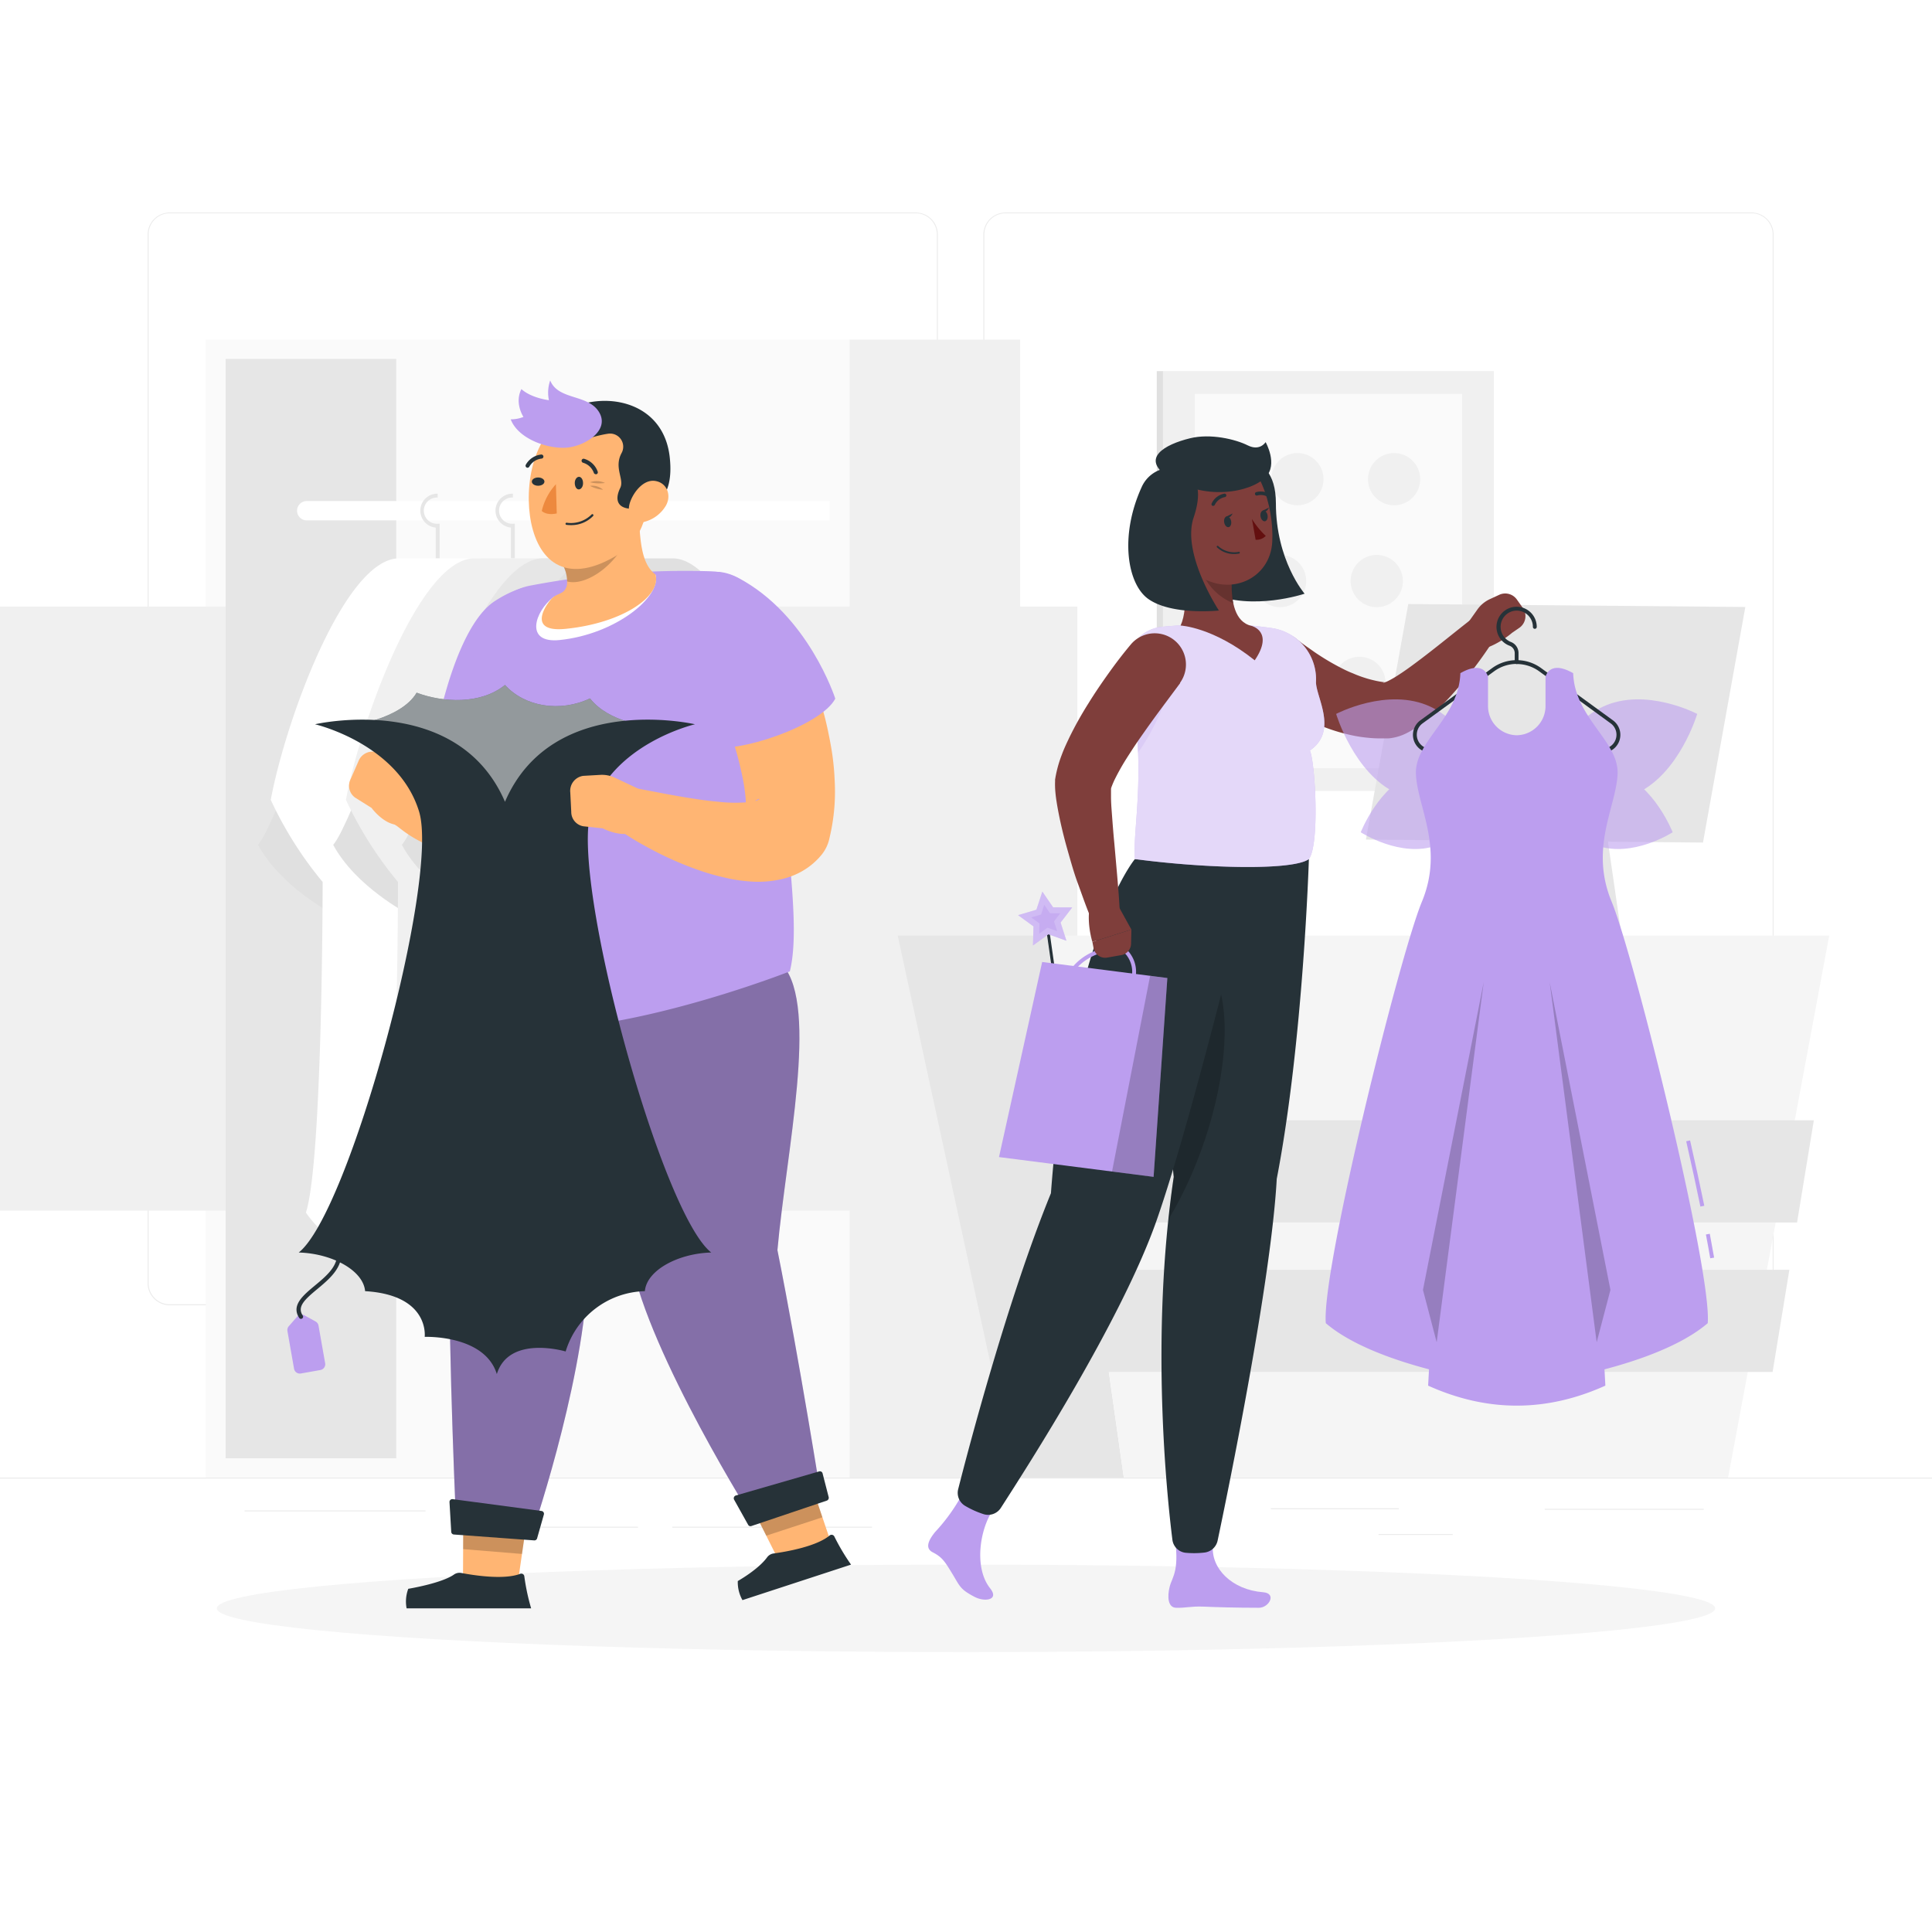 <svg class="animated" id="freepik_stories-people-buying-halloween-stuff" xmlns="http://www.w3.org/2000/svg" viewBox="0 0 500 500" version="1.1" xmlns:xlink="http://www.w3.org/1999/xlink" xmlns:svgjs="http://svgjs.com/svgjs"><style>svg#freepik_stories-people-buying-halloween-stuff:not(.animated) .animable {opacity: 0;}svg#freepik_stories-people-buying-halloween-stuff.animated #freepik--background-complete--inject-42 {animation: 6s Infinite  linear wind;animation-delay: 0s;}svg#freepik_stories-people-buying-halloween-stuff.animated #freepik--character-1--inject-42 {animation: 1s 1 forwards cubic-bezier(.36,-0.01,.5,1.38) slideUp,6s Infinite  linear floating;animation-delay: 0s,1s;}svg#freepik_stories-people-buying-halloween-stuff.animated #freepik--character-2--inject-42 {animation: 1s 1 forwards cubic-bezier(.36,-0.01,.5,1.38) slideUp,6s Infinite  linear wind;animation-delay: 0s,1s;}            @keyframes wind {                0% {                    transform: rotate( 0deg );                }                25% {                    transform: rotate( 1deg );                }                75% {                    transform: rotate( -1deg );                }            }                    @keyframes slideUp {                0% {                    opacity: 0;                    transform: translateY(30px);                }                100% {                    opacity: 1;                    transform: inherit;                }            }                    @keyframes floating {                0% {                    opacity: 1;                    transform: translateY(0px);                }                50% {                    transform: translateY(-10px);                }                100% {                    opacity: 1;                    transform: translateY(0px);                }            }        </style><g id="freepik--background-complete--inject-42" class="animable" style="transform-origin: 250px 226.125px;"><rect y="382.4" width="500" height="0.25" style="fill: rgb(235, 235, 235); transform-origin: 250px 382.525px;" id="elgp7vj773ajn" class="animable"></rect><rect x="328.88" y="390.34" width="33.12" height="0.25" style="fill: rgb(235, 235, 235); transform-origin: 345.44px 390.465px;" id="elsrhsjajufxc" class="animable"></rect><rect x="399.78" y="390.47" width="41.14" height="0.25" style="fill: rgb(235, 235, 235); transform-origin: 420.35px 390.595px;" id="elfsx9kj7mp69" class="animable"></rect><rect x="356.76" y="397" width="19.19" height="0.25" style="fill: rgb(235, 235, 235); transform-origin: 366.355px 397.125px;" id="eluk35wq8669" class="animable"></rect><rect x="174" y="395.11" width="51.67" height="0.25" style="fill: rgb(235, 235, 235); transform-origin: 199.835px 395.235px;" id="eluf2b6as7w3g" class="animable"></rect><rect x="130.71" y="395.11" width="34.39" height="0.25" style="fill: rgb(235, 235, 235); transform-origin: 147.905px 395.235px;" id="ellno1dt3d7j" class="animable"></rect><rect x="63.29" y="390.89" width="46.84" height="0.25" style="fill: rgb(235, 235, 235); transform-origin: 86.71px 391.015px;" id="elgvw4f32j7zi" class="animable"></rect><path d="M237,337.8H43.91a5.71,5.71,0,0,1-5.7-5.71V60.66A5.71,5.71,0,0,1,43.91,55H237a5.71,5.71,0,0,1,5.71,5.71V332.09A5.71,5.71,0,0,1,237,337.8ZM43.91,55.2a5.46,5.46,0,0,0-5.45,5.46V332.09a5.46,5.46,0,0,0,5.45,5.46H237a5.47,5.47,0,0,0,5.46-5.46V60.66A5.47,5.47,0,0,0,237,55.2Z" style="fill: rgb(235, 235, 235); transform-origin: 140.46px 196.4px;" id="eln6dramtsix" class="animable"></path><path d="M453.31,337.8H260.21a5.72,5.72,0,0,1-5.71-5.71V60.66A5.72,5.72,0,0,1,260.21,55h193.1A5.71,5.71,0,0,1,459,60.66V332.09A5.71,5.71,0,0,1,453.31,337.8ZM260.21,55.2a5.47,5.47,0,0,0-5.46,5.46V332.09a5.47,5.47,0,0,0,5.46,5.46h193.1a5.47,5.47,0,0,0,5.46-5.46V60.66a5.47,5.47,0,0,0-5.46-5.46Z" style="fill: rgb(235, 235, 235); transform-origin: 356.75px 196.4px;" id="elrsnxbicm4va" class="animable"></path><rect x="53.26" y="87.89" width="166.58" height="294.51" style="fill: rgb(250, 250, 250); transform-origin: 136.55px 235.145px;" id="el5admxoyk3md" class="animable"></rect><g id="el4i5tzj6ct8"><rect x="-5.7" y="156.97" width="284.51" height="156.34" style="fill: rgb(240, 240, 240); transform-origin: 136.555px 235.14px; transform: rotate(90deg);" class="animable" id="elvdpg11f6ihi"></rect></g><g id="el7c5fcsq1iaf"><rect x="219.85" y="87.89" width="44.16" height="294.51" style="fill: rgb(240, 240, 240); transform-origin: 241.93px 235.145px; transform: rotate(180deg);" class="animable" id="elgn0a53l1fds"></rect></g><g id="elysfba74dtaj"><rect x="58.39" y="92.89" width="44.16" height="284.51" style="fill: rgb(230, 230, 230); transform-origin: 80.47px 235.145px; transform: rotate(180deg);" class="animable" id="elgzhmlfyvqgq"></rect></g><path d="M79.38,134.67H214.73v-5H79.38a2.5,2.5,0,0,0-2.5,2.5h0A2.5,2.5,0,0,0,79.38,134.67Z" style="fill: rgb(255, 255, 255); transform-origin: 145.805px 132.17px;" id="eluw1x50nu9v9" class="animable"></path><path d="M74.45,202.31S69.16,216,66.77,218.64c5.8,10.83,19.29,17.83,19.29,17.83l2.22-12Z" style="fill: rgb(224, 224, 224); transform-origin: 77.525px 219.39px;" id="elgykgcmj6off" class="animable"></path><path d="M152.08,202.31s5.29,13.66,7.68,16.33c-5.8,10.83-19.29,17.83-19.29,17.83l-2.22-12Z" style="fill: rgb(224, 224, 224); transform-origin: 149.005px 219.39px;" id="el88h6oti98ow" class="animable"></path><path d="M156.46,207c-3.87-20.66-19.12-62.5-33.23-62.5H103.3c-14.11,0-29.36,41.84-33.23,62.5A97.33,97.33,0,0,0,83.5,228.25s0,72.22-4.33,85.56a27.66,27.66,0,0,0,26.32,11.77v-6.27H121v6.27a27.64,27.64,0,0,0,26.31-11.77C143,300.47,143,228.25,143,228.25A97.75,97.75,0,0,0,156.46,207Z" style="fill: rgb(255, 255, 255); transform-origin: 113.265px 235.153px;" id="elbkdgfrq0yzh" class="animable"></path><path d="M113.77,144.47h-1v-7.93a4.4,4.4,0,0,1,.5-8.78v1a3.4,3.4,0,1,0,0,6.79h.51Z" style="fill: rgb(230, 230, 230); transform-origin: 111.28px 136.115px;" id="elx1aoj3ki17o" class="animable"></path><path d="M93.91,202.31S88.62,216,86.23,218.64c5.81,10.83,19.29,17.83,19.29,17.83l2.22-12Z" style="fill: rgb(224, 224, 224); transform-origin: 96.985px 219.39px;" id="eldgheypx3byq" class="animable"></path><path d="M171.54,202.31s5.29,13.66,7.68,16.33c-5.8,10.83-19.29,17.83-19.29,17.83l-2.22-12Z" style="fill: rgb(224, 224, 224); transform-origin: 168.465px 219.39px;" id="eli2c7260h1a" class="animable"></path><path d="M175.92,207c-3.87-20.66-19.12-62.5-33.23-62.5H122.77c-14.12,0-29.37,41.84-33.24,62.5A97.75,97.75,0,0,0,103,228.25s0,72.22-4.32,85.56A27.64,27.64,0,0,0,125,325.58v-6.27h15.56v6.27a27.64,27.64,0,0,0,26.31-11.77c-4.33-13.34-4.33-85.56-4.33-85.56A97.33,97.33,0,0,0,175.92,207Z" style="fill: rgb(240, 240, 240); transform-origin: 132.725px 235.153px;" id="el8jiu3cpqcyh" class="animable"></path><path d="M133.23,144.47h-1v-7.93a4.4,4.4,0,0,1,.51-8.78v1a3.4,3.4,0,1,0,0,6.79h.5Z" style="fill: rgb(230, 230, 230); transform-origin: 130.738px 136.114px;" id="elmyfrgamo4jg" class="animable"></path><path d="M111.67,202.31S106.38,216,104,218.64c5.8,10.83,19.29,17.83,19.29,17.83l2.22-12Z" style="fill: rgb(224, 224, 224); transform-origin: 114.755px 219.39px;" id="el85btwa9l5mn" class="animable"></path><path d="M189.3,202.31S194.59,216,197,218.64c-5.81,10.83-19.29,17.83-19.29,17.83l-2.22-12Z" style="fill: rgb(224, 224, 224); transform-origin: 186.245px 219.39px;" id="elpzhtgs3ayy" class="animable"></path><path d="M193.68,207c-3.87-20.66-19.12-62.5-33.24-62.5H140.52c-14.11,0-29.36,41.84-33.23,62.5a97.33,97.33,0,0,0,13.43,21.28s0,72.22-4.33,85.56a27.64,27.64,0,0,0,26.31,11.77v-6.27h15.56v6.27a27.64,27.64,0,0,0,26.31-11.77c-4.32-13.34-4.32-85.56-4.32-85.56A97.75,97.75,0,0,0,193.68,207Z" style="fill: rgb(230, 230, 230); transform-origin: 150.485px 235.168px;" id="elyllymx6c4p8" class="animable"></path><path d="M151,144.47h-1v-7.93a4.4,4.4,0,0,1,.5-8.78v1a3.4,3.4,0,1,0,0,6.79H151Z" style="fill: rgb(230, 230, 230); transform-origin: 148.505px 136.115px;" id="elzxdwpv29d8o" class="animable"></path><path d="M125.29,202.31S120,216,117.6,218.64c5.81,10.83,19.3,17.83,19.3,17.83l2.22-12Z" style="fill: rgb(255, 255, 255); transform-origin: 128.36px 219.39px;" id="eldmex4vcmiv4" class="animable"></path><path d="M202.91,202.31s5.3,13.66,7.69,16.33c-5.81,10.83-19.29,17.83-19.29,17.83l-2.22-12Z" style="fill: rgb(255, 255, 255); transform-origin: 199.845px 219.39px;" id="elvmw18w94c6l" class="animable"></path><path d="M207.3,207c-3.87-20.66-19.12-62.5-33.24-62.5H154.14c-14.11,0-29.36,41.84-33.23,62.5a97.33,97.33,0,0,0,13.43,21.28s0,72.22-4.33,85.56a27.64,27.64,0,0,0,26.31,11.77v-6.27h15.56v6.27a27.64,27.64,0,0,0,26.31-11.77c-4.32-13.34-4.32-85.56-4.32-85.56A97.75,97.75,0,0,0,207.3,207Z" style="fill: rgb(224, 224, 224); transform-origin: 164.105px 235.168px;" id="elcsn4wlg8j97" class="animable"></path><path d="M164.61,144.47h-1v-7.93a4.4,4.4,0,0,1,.5-8.78v1a3.4,3.4,0,1,0,0,6.79h.51Z" style="fill: rgb(230, 230, 230); transform-origin: 162.12px 136.115px;" id="elnsr8k6d7sph" class="animable"></path><g id="el77j5prw5ec4"><rect x="300.98" y="96.04" width="85.63" height="108.67" style="fill: rgb(240, 240, 240); transform-origin: 343.795px 150.375px; transform: rotate(180deg);" class="animable" id="eliauv6hy241j"></rect></g><rect x="299.37" y="96.04" width="1.61" height="108.67" style="fill: rgb(224, 224, 224); transform-origin: 300.175px 150.375px;" id="elfwodokgbusl" class="animable"></rect><g id="elczaagv61svo"><rect x="309.2" y="101.94" width="69.18" height="96.87" style="fill: rgb(250, 250, 250); transform-origin: 343.79px 150.375px; transform: rotate(180deg);" class="animable" id="ely7n74xpkllj"></rect></g><path d="M349.64,149.24a6.76,6.76,0,1,0,7.8-5.53A6.76,6.76,0,0,0,349.64,149.24Z" style="fill: rgb(240, 240, 240); transform-origin: 356.304px 150.374px;" id="elqpqn461mhhh" class="animable"></path><g id="eldfpgeaiuydh"><circle cx="360.79" cy="124.01" r="6.76" style="fill: rgb(240, 240, 240); transform-origin: 360.79px 124.01px; transform: rotate(-69.92deg);" class="animable" id="elnmjaf7797s"></circle></g><path d="M345.16,175.61a6.76,6.76,0,1,0,7.8-5.54A6.75,6.75,0,0,0,345.16,175.61Z" style="fill: rgb(240, 240, 240); transform-origin: 351.826px 176.733px;" id="elxv7rz6id09" class="animable"></path><path d="M324.62,149.24a6.76,6.76,0,1,0,7.8-5.53A6.76,6.76,0,0,0,324.62,149.24Z" style="fill: rgb(240, 240, 240); transform-origin: 331.284px 150.374px;" id="el8w7eysxl5h3" class="animable"></path><g id="elmkqjhkdh6j"><circle cx="335.77" cy="124.01" r="6.76" style="fill: rgb(240, 240, 240); transform-origin: 335.77px 124.01px; transform: rotate(-69.92deg);" class="animable" id="elnl28humdrok"></circle></g><path d="M320.13,175.61a6.77,6.77,0,1,0,7.8-5.54A6.76,6.76,0,0,0,320.13,175.61Z" style="fill: rgb(240, 240, 240); transform-origin: 326.804px 176.745px;" id="elpjmww3vpk3p" class="animable"></path><polygon points="270.95 242.13 290.84 382.4 262.72 382.4 232.33 242.14 270.95 242.13" style="fill: rgb(230, 230, 230); transform-origin: 261.585px 312.265px;" id="elidunys0e8h" class="animable"></polygon><polygon points="353.5 217.28 440.73 218.05 451.69 157.09 364.46 156.32 353.5 217.28" style="fill: rgb(230, 230, 230); transform-origin: 402.595px 187.185px;" id="elmd2z55znt4" class="animable"></polygon><polygon points="420.21 245.96 403.32 245.93 394.43 184.49 411.31 184.52 420.21 245.96" style="fill: rgb(230, 230, 230); transform-origin: 407.32px 215.225px;" id="elt7yh8o85qqs" class="animable"></polygon><polygon points="473.4 242.13 447.23 382.4 290.84 382.4 270.95 242.13 473.4 242.13" style="fill: rgb(245, 245, 245); transform-origin: 372.175px 312.265px;" id="elt78zkdksf8j" class="animable"></polygon><polygon points="270.34 316.37 465.08 316.37 469.42 289.94 274.68 289.94 270.34 316.37" style="fill: rgb(230, 230, 230); transform-origin: 369.88px 303.155px;" id="el8et1v99abu4" class="animable"></polygon><polygon points="264.01 355.05 458.75 355.05 463.09 328.62 268.35 328.62 264.01 355.05" style="fill: rgb(230, 230, 230); transform-origin: 363.55px 341.835px;" id="eler0z513kc4a" class="animable"></polygon></g><g id="freepik--Shadow--inject-42" class="animable" style="transform-origin: 250px 416.24px;"><ellipse id="freepik--path--inject-42" cx="250" cy="416.24" rx="193.89" ry="11.32" style="fill: rgb(245, 245, 245); transform-origin: 250px 416.24px;" class="animable"></ellipse></g><g id="freepik--character-1--inject-42" class="animable" style="transform-origin: 147.309px 257.35px;"><polygon points="119.91 389.73 136.68 391.12 133.84 410.83 119.82 409.69 119.91 389.73" style="fill: rgb(255, 181, 115); transform-origin: 128.25px 400.28px;" id="elgea7gqwr3te" class="animable"></polygon><g id="el0foc4znx43fl"><polygon points="119.91 389.73 136.69 391.13 135.1 402.16 119.86 400.91 119.91 389.73" style="opacity: 0.2; transform-origin: 128.275px 395.945px;" class="animable" id="elk7ul0o8vd29"></polygon></g><path d="M152,331.69c6.54-25.22,26.27-54.89,13.18-78L118.36,258s-1.71,43.93-2,67.52c-.34,24.53,1.77,70.89,1.77,70.89l19.22,1.46S150.43,360,152,331.69Z" style="fill: #BC9EEF; transform-origin: 142.946px 325.78px;" id="el6flzf7fhyf6" class="animable"></path><g id="ela4xbavjght"><path d="M152,331.69c6.54-25.22,26.27-54.89,13.18-78L118.36,258s-1.71,43.93-2,67.52c-.34,24.53,1.77,70.89,1.77,70.89l19.22,1.46S150.43,360,152,331.69Z" style="opacity: 0.3; transform-origin: 142.946px 325.78px;" class="animable" id="elo6dpyowrw0o"></path></g><path d="M138.22,398.65l-20.77-1.52a.73.73,0,0,1-.67-.68l-.45-7.71a.73.73,0,0,1,.82-.76l23,3.06a.73.73,0,0,1,.6.93L139,398.13A.72.72,0,0,1,138.22,398.65Z" style="fill: rgb(38, 50, 56); transform-origin: 128.555px 393.315px;" id="el4uzvuq3im0m" class="animable"></path><g id="elt5orhkn9oa"><path d="M165,276a126.66,126.66,0,0,1-.72,17.85c-2.3,7.94-5.23,15.88-7.86,23.59C152.93,295.63,152.92,270.2,165,276Z" style="opacity: 0.2; transform-origin: 159.731px 296.301px;" class="animable" id="el660zr8f25of"></path></g><polygon points="193.26 387.36 209.27 382.13 215.64 400.95 202.27 405.34 193.26 387.36" style="fill: rgb(255, 181, 115); transform-origin: 204.45px 393.735px;" id="el7p92mz8xwk6" class="animable"></polygon><path d="M215.92,397.63a.8.8,0,0,0-1.15-.3c-3.46,2.94-11.46,4.28-14.52,4.7a2.5,2.5,0,0,0-1.72,1c-2.32,3.2-7.59,6.14-7.59,6.14a9.38,9.38,0,0,0,1.21,4.94l28.1-9.19A55,55,0,0,1,215.92,397.63Z" style="fill: rgb(38, 50, 56); transform-origin: 205.592px 405.654px;" id="el235qjdfu5qb" class="animable"></path><path d="M135.69,407.93a.79.79,0,0,0-1-.65c-4.22,1.67-12.23.39-15.26-.19a2.5,2.5,0,0,0-1.94.4c-3.23,2.29-11.83,3.69-11.83,3.69a9.36,9.36,0,0,0-.43,5.06l32.23,0A55,55,0,0,1,135.69,407.93Z" style="fill: rgb(38, 50, 56); transform-origin: 121.261px 411.639px;" id="elm21kblk7ghf" class="animable"></path><g id="elcln5gmubyfu"><polygon points="193.26 387.36 209.28 382.13 212.84 392.67 198.31 397.43 193.26 387.36" style="opacity: 0.2; transform-origin: 203.05px 389.78px;" class="animable" id="ela28tuyurtv"></polygon></g><path d="M201.2,323.53c2.28-25.5,10.68-62.75,1.47-73.64l-54.73,5.28s10.79,47.64,15.39,71.17c4.77,24.46,32,67.54,32,67.54l17.27-5.78S207,352.63,201.2,323.53Z" style="fill: #BC9EEF; transform-origin: 180.27px 321.885px;" id="eld0wcx86tpn9" class="animable"></path><g id="eln8k0qqyko6"><path d="M201.2,323.53c2.28-25.5,10.68-62.75,1.47-73.64l-54.73,5.28s10.79,47.64,15.39,71.17c4.77,24.46,32,67.54,32,67.54l17.27-5.78S207,352.63,201.2,323.53Z" style="opacity: 0.3; transform-origin: 180.27px 321.885px;" class="animable" id="el2xz1ljxzlc6"></path></g><path d="M214,388.35l-19.55,6.59a.68.68,0,0,1-.83-.32l-3.63-6.5a.76.76,0,0,1,.45-1.09L212,380.8a.7.7,0,0,1,.88.5l1.58,6.14A.77.77,0,0,1,214,388.35Z" style="fill: rgb(38, 50, 56); transform-origin: 202.192px 387.875px;" id="ela7gza5rfop" class="animable"></path><path d="M145.29,170.07c.06,1.69.07,3.13.05,4.68s-.07,3-.13,4.54c-.15,3-.34,6-.68,9l-.5,4.51c-.22,1.51-.4,3-.65,4.52-.46,3-1,6-1.67,9l-.32,1.5a7.31,7.31,0,0,1-1.13,2.65,24,24,0,0,1-9.27,8.22,22.14,22.14,0,0,1-5.89,1.91,23.75,23.75,0,0,1-5.59.26,27.62,27.62,0,0,1-9.31-2.41,30.9,30.9,0,0,1-3.86-2.07c-.61-.38-1.2-.79-1.79-1.21l-.88-.67-1-.77a6.09,6.09,0,0,1,5.75-10.73c0-.05.15,0,.25,0l.35,0,.73.05c.49,0,1,.08,1.48.09a27.07,27.07,0,0,0,2.84,0,18.11,18.11,0,0,0,2.55-.24,8.93,8.93,0,0,0,2.06-.54,5.5,5.5,0,0,0,1.35-.75,2.29,2.29,0,0,0,.59-.77c.19-.47.24-.9.48-1.7l-1.44,4.15c.11-2.75.25-5.5.32-8.28l.23-8.34.2-8.35c0-1.4.06-2.79.12-4.17s.08-2.82.15-4l0-.3a12.29,12.29,0,0,1,24.56.16Z" style="fill: rgb(255, 181, 115); transform-origin: 122.489px 189.525px;" id="el27a59jjterv" class="animable"></path><path d="M109.9,205.12l-2.83,6.51c-5.2,5.33-10.91-2.54-10.91-2.54l-4.27-2.68a3.77,3.77,0,0,1-1.17-4.73l2-4.56a3.91,3.91,0,0,1,4.9-2.41l4.06,1.7a7.7,7.7,0,0,1,3,2.26Z" style="fill: rgb(255, 181, 115); transform-origin: 100.114px 203.999px;" id="el582tlgms7h6" class="animable"></path><path d="M128,155.6c-9.54,6.26-14.3,30.07-14.3,30.07,3,8.5,13.15,16.11,20.94,18.27a57.18,57.18,0,0,0,15.18-27.23C153,163.84,147.29,143,128,155.6Z" style="fill: #BC9EEF; transform-origin: 132.174px 177.819px;" id="el3qskgw4pcyb" class="animable"></path><path d="M137,151.6a212.7,212.7,0,0,1,46.67-3.76c9.06.39,15.91,5.35,16.59,23.76,1.39,37.35,7.59,66,4.15,79.79,0,0-66.83,26.33-88.25,9.35-9.08-44.23,3.37-82.89,9.19-99A15.75,15.75,0,0,1,137,151.6Z" style="fill: #BC9EEF; transform-origin: 159.191px 207.095px;" id="elxsr14dpeb0k" class="animable"></path><path d="M169.64,148.72l-26.41,5.8c-4.8,3.66-7.59,12.06,1.6,11.12C159.3,164.16,171.21,154.44,169.64,148.72Z" style="fill: rgb(255, 255, 255); transform-origin: 154.277px 157.216px;" id="elpncz6a92ce" class="animable"></path><path d="M142.55,155.17c1.61-1.92,3.57-1.09,4.18-3.8a9.18,9.18,0,0,0-1.56-6l20.1-13.48c.34,7.84.62,14,4.37,16.79,1.57,5.72-8.65,12.57-23.12,14.05C137.33,163.71,140.23,157.93,142.55,155.17Z" style="fill: rgb(255, 181, 115); transform-origin: 155.004px 147.365px;" id="elybllnfip0af" class="animable"></path><g id="elxwcoypola9b"><path d="M145.54,146.05l16.34-5.81c-3.58,7.07-10.85,11.44-15.1,10.23A9.16,9.16,0,0,0,145.54,146.05Z" style="opacity: 0.2; transform-origin: 153.71px 145.455px;" class="animable" id="el4lmil8jfgkg"></path></g><path d="M148.79,107.2c10.84-3.52,21.3,4.75,20.12,15s-2.21,17.17-8.82,21.25c-13.13,8.12-20.49,2.23-22.63-8.15C135.54,126,137.78,110.77,148.79,107.2Z" style="fill: rgb(255, 181, 115); transform-origin: 152.922px 126.815px;" id="elmo27l6ket4c" class="animable"></path><g id="elc4q4s2ijsn7"><path d="M152.68,124.81a5.09,5.09,0,0,1,3.89.18A10.2,10.2,0,0,1,152.68,124.81Z" style="opacity: 0.2; transform-origin: 154.625px 124.803px;" class="animable" id="elmhmh6nuz8q7"></path></g><g id="el84g6ud8lk2d"><path d="M152.7,125.74a4.2,4.2,0,0,1,3.37,1A8.31,8.31,0,0,1,152.7,125.74Z" style="opacity: 0.2; transform-origin: 154.385px 126.218px;" class="animable" id="elbxvcxsuls4b"></path></g><path d="M168.33,130.8c-6.06,2-10.3.61-7.8-4.56,1.08-2.22-1.72-5.19.34-9a3.4,3.4,0,0,0-3.45-5c-6.3.9-14.69,5.39-16.26,1a3.82,3.82,0,0,1,1.09-4,20.27,20.27,0,0,1,6.62-4.08c9.57-3.7,22.93-.42,24.45,13.12C174.63,129.86,168.33,130.8,168.33,130.8Z" style="fill: rgb(38, 50, 56); transform-origin: 157.24px 117.71px;" id="el3wsda907s43" class="animable"></path><path d="M146.78,115.84c-4.68.45-12.59-2.08-14.61-7.31a9,9,0,0,0,3.3-.63s-2.39-3.56-.53-7.2c2.6,2.35,7.12,2.87,7.12,2.87a9.55,9.55,0,0,1,.33-5.11c2.11,5.19,9.81,3.47,12.65,8.2S151.46,115.4,146.78,115.84Z" style="fill: #BC9EEF; transform-origin: 143.955px 107.176px;" id="eljl82z8q149" class="animable"></path><path d="M148,135.9a9.72,9.72,0,0,1-1.4-.07.28.28,0,0,1-.24-.31.27.27,0,0,1,.31-.24,7.55,7.55,0,0,0,6.44-2.14.27.27,0,0,1,.39,0,.29.29,0,0,1,0,.4A7.82,7.82,0,0,1,148,135.9Z" style="fill: rgb(38, 50, 56); transform-origin: 149.969px 134.48px;" id="el2lhbjo1uusw" class="animable"></path><path d="M172.3,130.91a9.11,9.11,0,0,1-5.62,4.16c-3.13.75-4.6-2.08-3.65-5,.85-2.61,3.5-6.13,6.61-5.59S173.8,128.35,172.3,130.91Z" style="fill: rgb(255, 181, 115); transform-origin: 167.86px 129.808px;" id="eli22c1da3hq" class="animable"></path><path d="M150.89,125.09c0,.9-.55,1.6-1.14,1.57s-1-.79-1-1.68.54-1.61,1.13-1.58S150.92,124.19,150.89,125.09Z" style="fill: rgb(38, 50, 56); transform-origin: 149.821px 125.03px;" id="el7tec99ft6oy" class="animable"></path><g id="elw1ijsi4vua"><ellipse cx="139.27" cy="124.64" rx="1.63" ry="1.07" style="fill: rgb(38, 50, 56); transform-origin: 139.27px 124.64px; transform: rotate(-87.89deg);" class="animable" id="el7a8wj180wuc"></ellipse></g><path d="M143.87,125.32l.22,7.55s-2.41.66-3.88-.63A15.37,15.37,0,0,1,143.87,125.32Z" style="fill: rgb(237, 137, 62); transform-origin: 142.15px 129.179px;" id="elm45b0arimv" class="animable"></path><path d="M154.12,122.72a.46.46,0,0,0,.26,0,.51.51,0,0,0,.3-.68,5.27,5.27,0,0,0-3.53-3.31.53.53,0,0,0-.63.41.55.55,0,0,0,.41.63h0a4.18,4.18,0,0,1,2.77,2.65A.55.55,0,0,0,154.12,122.72Z" style="fill: rgb(38, 50, 56); transform-origin: 152.616px 120.728px;" id="elb6o8my1pifm" class="animable"></path><path d="M136.54,121.05a.54.54,0,0,0,.43-.25,4.13,4.13,0,0,1,3.17-2.11.53.53,0,0,0,.5-.55.54.54,0,0,0-.55-.51,5.23,5.23,0,0,0-4,2.62.53.53,0,0,0,.18.73A.55.55,0,0,0,136.54,121.05Z" style="fill: rgb(38, 50, 56); transform-origin: 138.327px 119.34px;" id="elcj6mm8s5arl" class="animable"></path><path d="M205.66,165.05c.36.68.56,1.07.81,1.59l.7,1.45c.46,1,.87,1.92,1.29,2.88.84,1.92,1.57,3.87,2.29,5.84s1.33,4,1.93,6,1.13,4.09,1.57,6.19.86,4.23,1.17,6.42.51,4.42.6,6.71a51.31,51.31,0,0,1-1.27,14.41l-.16.7a10.05,10.05,0,0,1-1.93,3.93,18.09,18.09,0,0,1-5.1,4.31,19.22,19.22,0,0,1-5.1,2,27.07,27.07,0,0,1-8.22.65,40.09,40.09,0,0,1-6.64-1c-2.06-.47-4-1-5.9-1.64A86.37,86.37,0,0,1,171,221.06c-1.69-.83-3.35-1.73-5-2.65s-3.19-1.89-4.87-3a6.18,6.18,0,0,1,4.59-11.2l.32.06,5,.95c1.67.33,3.35.62,5,.91s3.3.54,4.92.78,3.22.43,4.79.57a38.73,38.73,0,0,0,8.45.07,5.72,5.72,0,0,0,2.26-.66c.12-.11,0-.17-.24-.07a3.18,3.18,0,0,0-1.15.83L193,212.26a37.66,37.66,0,0,0-.33-8.21c-.2-1.48-.51-3-.86-4.55s-.73-3.12-1.17-4.69c-.92-3.14-2-6.34-3.16-9.51-.58-1.59-1.23-3.16-1.86-4.74l-1-2.32-.9-2.09-.22-.52a12.28,12.28,0,0,1,22.15-10.58Z" style="fill: rgb(255, 181, 115); transform-origin: 187.248px 193.312px;" id="el17jz375bsyu" class="animable"></path><path d="M191,149.52c18.25,9.62,25.17,31.29,25.17,31.29-3.56,6.88-25.22,14.45-33.4,12.46,0,0-7.91-14.2-9.6-27C171.59,154.48,180.29,143.89,191,149.52Z" style="fill: #BC9EEF; transform-origin: 194.577px 170.779px;" id="el53zp1cwvsoo" class="animable"></path><path d="M90.36,187.87s13.36-1.62,17.47-8.6c6.83,2.56,16.56,3.11,22.86-2,5.14,5.68,14.28,7.13,22,3.48,5,6.36,15.17,7.13,15.17,7.13s-36.44,15-37.16,33.84C124.48,210.73,109.65,189.15,90.36,187.87Z" style="fill: rgb(38, 50, 56); transform-origin: 129.11px 199.495px;" id="el0yi9vg8b6g9" class="animable"></path><g id="elrt3d3v4txy"><path d="M90.36,187.87s13.36-1.62,17.47-8.6c6.83,2.56,16.56,3.11,22.86-2,5.14,5.68,14.28,7.13,22,3.48,5,6.36,15.17,7.13,15.17,7.13s-36.44,15-37.16,33.84C124.48,210.73,109.65,189.15,90.36,187.87Z" style="fill: rgb(255, 255, 255); opacity: 0.5; transform-origin: 129.11px 199.495px;" class="animable" id="eljr8utyqra7"></path></g><path d="M152.92,210c5.4-17.56,26.94-22.56,26.94-22.56S143,178.9,130.69,207.5c-12.36-28.6-49.17-20.06-49.17-20.06s21.54,5,26.93,22.56S90.37,313.9,77.31,324.15c8.63.24,16.72,4.63,17.18,10,16.79,1,15.42,11.83,15.42,11.83s15.51-.61,18.67,9.63c3.15-10.24,17.81-5.85,17.81-5.85a22,22,0,0,1,20.5-15.61c.45-5.37,8.54-9.76,17.18-10C171,313.9,147.52,227.56,152.92,210Z" style="fill: rgb(38, 50, 56); transform-origin: 130.69px 270.928px;" id="el4izsmpu5il6" class="animable"></path><path d="M77.91,355.45l5-.89a1.52,1.52,0,0,0,1.24-1.76l-1.72-9.74a1.51,1.51,0,0,0-.76-1.06l-2.88-1.59a1.51,1.51,0,0,0-1.88.33l-2.17,2.48a1.52,1.52,0,0,0-.35,1.26l1.71,9.74A1.52,1.52,0,0,0,77.91,355.45Z" style="fill: #BC9EEF; transform-origin: 79.27px 347.85px;" id="elrxn1eecqc1" class="animable"></path><path d="M77.9,341.32a.54.54,0,0,1-.46-.25c-2.14-3.24,1-5.82,4-8.33,3.55-2.94,7.22-6,5.25-10.64a.56.56,0,0,1,.3-.72.54.54,0,0,1,.71.29c2.28,5.41-2.06,9-5.56,11.92-3.33,2.76-5.3,4.58-3.79,6.87a.54.54,0,0,1-.15.76A.51.51,0,0,1,77.9,341.32Z" style="fill: rgb(38, 50, 56); transform-origin: 82.535px 331.328px;" id="els4ko57p9d1n" class="animable"></path><path d="M166.58,204.78l.31,7.09c-2.34,7.08-10.92,2.5-10.92,2.5l-5-.53a3.76,3.76,0,0,1-3.13-3.73l-.25-5a3.92,3.92,0,0,1,3.35-4.32l4.39-.25a7.8,7.8,0,0,1,3.72.7Z" style="fill: rgb(255, 181, 115); transform-origin: 157.228px 208.177px;" id="elwjoenobnxc" class="animable"></path></g><g id="freepik--character-2--inject-42" class="animable" style="transform-origin: 341.912px 264.518px;"><path d="M308.41,122c-5.62,15.95-1.74,28.63,5.12,31.59,10.66,4.6,24.1.06,24.1.06s-7.43-8.57-7.43-23.4C330.2,114.48,315.63,117.9,308.41,122Z" style="fill: rgb(38, 50, 56); transform-origin: 321.673px 137.105px;" id="elbdua6c9d63w" class="animable"></path><path d="M326.9,412.07c-8.1-.63-13.55-6.19-13-12.08.31-3.25-10.07-3.54-10.07-3.54,1.64,10.07-.42,11.51-1.1,14.11s-.51,5.48,1.64,5.53c2.57.07,3.77-.42,7-.3,3.74.15,7.78.29,14.43.3C328.43,416.1,330.5,412.35,326.9,412.07Z" style="fill: #BC9EEF; transform-origin: 315.602px 406.273px;" id="ela06fvdroem" class="animable"></path><path d="M338.74,222.33s-1.45,47.21-8.32,82.77c-1.44,26.5-12.64,81-15.3,93.6a3.94,3.94,0,0,1-3.42,3.1,23.11,23.11,0,0,1-4.91.05,3.86,3.86,0,0,1-3.38-3.4c-1.38-11-5.78-52.42.35-93.86-5.26-50.67-3.47-82.26-3.47-82.26Z" style="fill: rgb(38, 50, 56); transform-origin: 319.368px 312.144px;" id="eln48gfwkgc9n" class="animable"></path><g id="el67uydu706ea"><path d="M300.08,245.82c.25,14.17,1.13,34.23,3.68,58.76-.54,3.63-1,7.27-1.29,10.88C320.08,286.32,324.25,240.28,300.08,245.82Z" style="opacity: 0.2; transform-origin: 308.515px 280.411px;" class="animable" id="elv38p3r5nqxh"></path></g><path d="M242,396.49a47.45,47.45,0,0,0,7.46-10.59s9.27,2.28,7.45,5c-3.3,4.85-4.91,14.82-.66,20.16,2.43,3.05-1.41,3.56-3.95,2.25-4-2.07-3.87-2.85-6-6.28-1.79-2.93-2.5-4.08-5-5.34C239.33,400.6,240.33,398.56,242,396.49Z" style="fill: #BC9EEF; transform-origin: 248.68px 399.943px;" id="el0u4ocoqqfzf" class="animable"></path><path d="M324.74,222.33s-15.61,65.6-25.45,93.62c-9.1,25.88-33.73,64.13-40.27,74.29a3.92,3.92,0,0,1-4.57,1.59,23.48,23.48,0,0,1-4.72-2.14,3.9,3.9,0,0,1-1.75-4.31c2.57-10.12,12.74-49,24-76.57,5-66.69,21.73-86.48,21.73-86.48Z" style="fill: rgb(38, 50, 56); transform-origin: 286.298px 307.186px;" id="el4ksui2lj4rm" class="animable"></path><path d="M293,254.72a.44.44,0,0,1-.22-.05.5.5,0,0,1-.23-.67,7,7,0,0,0-.77-6.47,3.59,3.59,0,0,0-3.44-1.67c-2.34.28-8.11,1.49-11.07,6.61a.51.51,0,0,1-.69.18.5.5,0,0,1-.18-.68c2.25-3.88,6.55-6.47,11.82-7.11a4.55,4.55,0,0,1,4.38,2.09,8,8,0,0,1,.85,7.49A.49.49,0,0,1,293,254.72Z" style="fill: #BC9EEF; transform-origin: 285.174px 249.775px;" id="elhl9645nhjaf" class="animable"></path><path d="M275.46,271.17a.38.38,0,0,1-.38-.32l-4.3-30.24a.38.38,0,1,1,.75-.11l4.31,30.24a.38.38,0,0,1-.33.43Z" style="fill: rgb(38, 50, 56); transform-origin: 273.307px 255.659px;" id="el22kh2b5m2u6" class="animable"></path><polygon points="269.76 230.75 272.55 234.83 277.49 234.84 274.48 238.76 275.99 243.46 271.33 241.8 267.33 244.69 267.47 239.75 263.48 236.84 268.22 235.44 269.76 230.75" style="fill: #BC9EEF; transform-origin: 270.485px 237.72px;" id="ellkrklr0m1ua" class="animable"></polygon><g id="elyx3hf5uh4z"><polygon points="269.76 230.75 272.55 234.83 277.49 234.84 274.48 238.76 275.99 243.46 271.33 241.8 267.33 244.69 267.47 239.75 263.48 236.84 268.22 235.44 269.76 230.75" style="fill: rgb(255, 255, 255); opacity: 0.3; transform-origin: 270.485px 237.72px;" class="animable" id="el526d6kmme5n"></polygon></g><g id="el25cbjfdyk9g"><polygon points="269.02 238.99 266.88 237.43 269.42 236.68 270.25 234.16 271.74 236.35 274.39 236.36 272.78 238.46 273.59 240.98 271.09 240.09 268.94 241.64 269.02 238.99" style="fill: #BC9EEF; opacity: 0.5; transform-origin: 270.635px 237.9px;" class="animable" id="el4zdq6h1z2a3"></polygon></g><polygon points="298.55 304.57 258.54 299.45 269.71 248.96 302.11 253.11 298.55 304.57" style="fill: #BC9EEF; transform-origin: 280.325px 276.765px;" id="elavcklb1rrd" class="animable"></polygon><g id="el9pxpx1l7cni"><polygon points="302.11 253.11 297.65 252.54 287.79 303.2 298.55 304.57 302.11 253.11" style="opacity: 0.2; transform-origin: 294.95px 278.555px;" class="animable" id="ela4zy6oee2rd"></polygon></g><path d="M380.09,160.93l2.26-3.19a8.14,8.14,0,0,1,3.22-2.68l2.44-1.13a3.69,3.69,0,0,1,4.55,1.22l1.55,2.18a3.69,3.69,0,0,1-.92,5.16l-1.88,1.29s-4.76,4.21-9.81,4.58l-.74-1.21A6.93,6.93,0,0,1,380.09,160.93Z" style="fill: rgb(127, 62, 59); transform-origin: 387.213px 160.977px;" id="eluafgaacbcrk" class="animable"></path><path d="M335.59,165.43l1.2.92,1.39,1c1,.67,1.91,1.36,2.9,2a61.91,61.91,0,0,0,6,3.51c1,.52,2,1,3.05,1.4a28.32,28.32,0,0,0,3.05,1.15c1,.33,2,.58,3,.8.5.11,1,.19,1.49.27l.74.09.36,0h-.21l-.26,0c-.57.14-.36.17-.15.1a7.35,7.35,0,0,0,1.07-.42,26.46,26.46,0,0,0,2.81-1.64c2-1.29,4-2.79,6.07-4.36,4.09-3.11,8.22-6.51,12.38-9.76l.08-.06a4.05,4.05,0,0,1,5.9,5.38,108.68,108.68,0,0,1-10.08,13.28,73.58,73.58,0,0,1-6.09,6.17,39.72,39.72,0,0,1-3.77,3,20.32,20.32,0,0,1-2.48,1.47,12.85,12.85,0,0,1-4,1.28,5.38,5.38,0,0,1-.76.08l-.41,0H358c-.42,0-.85,0-1.27,0-.84,0-1.69-.06-2.51-.14a35.3,35.3,0,0,1-4.87-.77,46.88,46.88,0,0,1-9-3,57.52,57.52,0,0,1-8.07-4.3c-1.27-.82-2.52-1.66-3.73-2.57-.61-.46-1.21-.91-1.81-1.4l-.9-.76-1-.88A8.07,8.07,0,0,1,335.05,165Z" style="fill: rgb(127, 62, 59); transform-origin: 354.947px 175.332px;" id="ell7dvgrmw2m" class="animable"></path><path d="M340.58,176.37c-.16,3.84,5.9,12.72-1.58,17.86,1.39,3.13,2.57,24.32-.26,28.1-4.12,3-26.48,2.45-45,0-.78-7.66,3.43-23.53-1.73-48.27a9.87,9.87,0,0,1,8.67-11.84c1.55-.15,3.2-.29,4.89-.37a126.26,126.26,0,0,1,17.73,0c1.92.18,3.89.42,5.78.69A13.38,13.38,0,0,1,340.58,176.37Z" style="fill: #BC9EEF; transform-origin: 317.274px 192.959px;" id="elpr8oyua6j8f" class="animable"></path><g id="elv1bi0k2wv58"><path d="M340.58,176.37c-.16,3.84,5.9,12.72-1.58,17.86,1.39,3.13,2.57,24.32-.26,28.1-4.12,3-26.48,2.45-45,0-.78-7.66,3.43-23.53-1.73-48.27a9.87,9.87,0,0,1,8.67-11.84c1.55-.15,3.2-.29,4.89-.37a126.26,126.26,0,0,1,17.73,0c1.92.18,3.89.42,5.78.69A13.38,13.38,0,0,1,340.58,176.37Z" style="fill: rgb(255, 255, 255); opacity: 0.6; transform-origin: 317.274px 192.959px;" class="animable" id="eljgf5ln41c4m"></path></g><path d="M305,141.89c1.41,5.71,2.79,15,.54,20,0,0,8.42.38,19.18,9,5.07-7.44-.79-8.9-.79-8.9-4.48-1-5.18-6.49-5.18-10.74Z" style="fill: rgb(127, 62, 59); transform-origin: 315.893px 156.39px;" id="eljbedgmrufr" class="animable"></path><g id="elff7rth6v7za"><path d="M318.77,151.18,311,145.9a6.9,6.9,0,0,0,.7,3.47,14.8,14.8,0,0,0,7.57,6.78A24,24,0,0,1,318.77,151.18Z" style="opacity: 0.2; transform-origin: 315.129px 151.025px;" class="animable" id="elknyapwy92ym"></path></g><path d="M301.3,131.43c2.23,9.28,3,13.25,8.47,17.24,8.27,6,19,1.26,19.49-8.48.48-8.78-3.24-22.47-12.9-24.61S299.08,122.15,301.3,131.43Z" style="fill: rgb(127, 62, 59); transform-origin: 315.107px 133.289px;" id="el7i1g37m724i" class="animable"></path><path d="M302.08,123.25c9.58,6.56,21.58,4.2,25.46.25,3.28-3.33,0-9.08,0-9.08s-1.46,2.43-4.63.84-9.64-3.13-14.91-1.84C301.31,115.05,295.29,118.6,302.08,123.25Z" style="fill: rgb(38, 50, 56); transform-origin: 314.047px 120.147px;" id="el99j6yd01c65" class="animable"></path><path d="M316.82,135.2c.13.77.65,1.31,1.14,1.23s.8-.78.66-1.55-.65-1.31-1.15-1.22S316.68,134.44,316.82,135.2Z" style="fill: rgb(38, 50, 56); transform-origin: 317.719px 135.044px;" id="el8xt3nl2gtn" class="animable"></path><path d="M326.23,133.68c.13.76.65,1.31,1.15,1.22s.79-.78.66-1.54-.65-1.32-1.15-1.23S326.09,132.91,326.23,133.68Z" style="fill: rgb(38, 50, 56); transform-origin: 327.133px 133.515px;" id="elbrp0yo3ej8t" class="animable"></path><path d="M326.67,132.21l1.74-.85S327.73,133,326.67,132.21Z" style="fill: rgb(38, 50, 56); transform-origin: 327.54px 131.893px;" id="elf9h56offfr6" class="animable"></path><path d="M324,134.3a21.05,21.05,0,0,0,3.58,4.39,3.32,3.32,0,0,1-2.63,1Z" style="fill: rgb(99, 15, 15); transform-origin: 325.79px 137px;" id="el5ab1eb3v8p5" class="animable"></path><path d="M319.4,143.38a7.57,7.57,0,0,0,1.3-.12.23.23,0,0,0-.08-.45,6.12,6.12,0,0,1-5.35-1.49.23.23,0,0,0-.32,0,.22.22,0,0,0,0,.32A6.33,6.33,0,0,0,319.4,143.38Z" style="fill: rgb(38, 50, 56); transform-origin: 317.873px 142.318px;" id="ela09tfjsz2w" class="animable"></path><path d="M300.62,140.07a6.16,6.16,0,0,0,3.76,3.35c2.12.59,3.17-1.73,2.57-4.09-.54-2.12-2.29-5-4.41-4.51S299.65,138,300.62,140.07Z" style="fill: rgb(127, 62, 59); transform-origin: 303.661px 139.139px;" id="elh9yhjwbgbk6" class="animable"></path><path d="M306.1,121.61a8.39,8.39,0,0,0-10.64,4.45c-5.8,12.73-3.68,25.11,1.7,28.94,6.09,4.33,18.29,3,18.29,3s-9.7-14.68-6.54-24.06C311.06,127.58,310.18,123.28,306.1,121.61Z" style="fill: rgb(38, 50, 56); transform-origin: 303.724px 139.63px;" id="el7n9ts7d3tal" class="animable"></path><path d="M314.12,130.88a.43.43,0,0,0,.27-.23,3.67,3.67,0,0,1,2.59-2,.45.45,0,0,0,.39-.5.45.45,0,0,0-.5-.4,4.51,4.51,0,0,0-3.29,2.54.45.45,0,0,0,.2.61A.45.45,0,0,0,314.12,130.88Z" style="fill: rgb(38, 50, 56); transform-origin: 315.451px 129.336px;" id="el2cqz5hqkl5" class="animable"></path><path d="M328.92,129a.45.45,0,0,0,.2-.81,4.54,4.54,0,0,0-4.08-.81.46.46,0,0,0,.31.86,3.57,3.57,0,0,1,3.22.68A.48.48,0,0,0,328.92,129Z" style="fill: rgb(38, 50, 56); transform-origin: 327.045px 128.105px;" id="el07v3ix677fuc" class="animable"></path><path d="M317.26,133.74l1.74-.85S318.31,134.49,317.26,133.74Z" style="fill: rgb(38, 50, 56); transform-origin: 318.13px 133.415px;" id="eluqabg6tgxs" class="animable"></path><g id="ellp24b9wrcj"><path d="M292.9,178.86a122.33,122.33,0,0,1,1.64,15.9c4.26-5.91,9.11-16.64,8.83-21.65Z" style="fill: #BC9EEF; opacity: 0.2; transform-origin: 298.141px 183.935px;" class="animable" id="eld046ig48vzo"></path></g><path d="M289.68,234.92l3.12,5.65-10.09,3.19s-1.91-6-.25-10.71l1.38-.16A6.93,6.93,0,0,1,289.68,234.92Z" style="fill: rgb(127, 62, 59); transform-origin: 287.291px 238.297px;" id="elr3vymndyoee" class="animable"></path><path d="M290.2,247.18l-3.63.64a3.05,3.05,0,0,1-3.55-2.45l-.31-1.61,10.09-3.19-.08,3.65A3.07,3.07,0,0,1,290.2,247.18Z" style="fill: rgb(127, 62, 59); transform-origin: 287.755px 244.22px;" id="eltw9d3zth5w" class="animable"></path><path d="M305.4,176.82l-5.21,7c-1.74,2.35-3.43,4.72-5.07,7.07-.82,1.17-1.62,2.36-2.38,3.54s-1.52,2.34-2.2,3.5-1.31,2.32-1.85,3.39a20.46,20.46,0,0,0-1.16,2.73l.1-.75a6.66,6.66,0,0,0-.1,1.19c0,.53,0,1.13,0,1.75,0,1.23.09,2.54.19,3.87.2,2.66.4,5.39.67,8.14l.73,8.29c.23,2.78.48,5.59.62,8.37v0a4.06,4.06,0,0,1-7.8,1.76c-1.1-2.68-2-5.35-3-8.06s-1.75-5.43-2.54-8.19-1.51-5.55-2.12-8.43c-.3-1.45-.59-2.92-.83-4.47-.13-.78-.23-1.58-.31-2.45a21.52,21.52,0,0,1-.08-3,2,2,0,0,1,0-.35l.07-.41a31.44,31.44,0,0,1,1.63-5.9c.64-1.73,1.38-3.27,2.11-4.8a94.13,94.13,0,0,1,4.79-8.54c1.68-2.73,3.46-5.33,5.29-7.89s3.69-5,5.8-7.51a8.08,8.08,0,0,1,12.67,10Z" style="fill: rgb(127, 62, 59); transform-origin: 289.981px 201.529px;" id="el78p7wjjcstj" class="animable"></path><g id="elte88hhswsrl"><g style="opacity: 0.6; transform-origin: 365.795px 200.36px;" class="animable" id="elf1xzay6071r"><path d="M345.79,184.76s4.57,15.37,15.61,20.52,24.4-1.88,24.4-1.88-4.57-15.37-15.62-20.52S345.79,184.76,345.79,184.76Z" style="fill: #BC9EEF; transform-origin: 365.795px 194.08px;" id="el0zdswdq8wzon" class="animable"></path><path d="M352.16,215.39s10.35,6.73,19.64,3.42,14-15.41,14-15.41-10.36-6.73-19.65-3.42S352.16,215.39,352.16,215.39Z" style="fill: #BC9EEF; transform-origin: 368.98px 209.395px;" id="el6bpw9cwjezg" class="animable"></path></g></g><g id="elfojj9fywjt"><g style="opacity: 0.6; transform-origin: 419.24px 200.36px;" class="animable" id="el49arba9g58r"><path d="M439.24,184.76s-4.56,15.37-15.61,20.52-24.39-1.88-24.39-1.88,4.57-15.37,15.61-20.52S439.24,184.76,439.24,184.76Z" style="fill: #BC9EEF; transform-origin: 419.24px 194.08px;" id="elqyrv06sxh7j" class="animable"></path><path d="M432.88,215.39s-10.36,6.73-19.64,3.42-14-15.41-14-15.41,10.35-6.73,19.64-3.42S432.88,215.39,432.88,215.39Z" style="fill: #BC9EEF; transform-origin: 416.06px 209.395px;" id="elayjxuqk2p3h" class="animable"></path></g></g><path d="M414.71,194.82H370.3a4.64,4.64,0,0,1-2.72-8.39l18.55-13.5a10.79,10.79,0,0,1,12.75,0l18.56,13.5a4.64,4.64,0,0,1-2.73,8.39Zm-22.2-23a9.88,9.88,0,0,0-5.79,1.88l-18.56,13.51a3.64,3.64,0,0,0,2.14,6.58h44.41a3.64,3.64,0,0,0,2.14-6.58l-18.56-13.51A9.87,9.87,0,0,0,392.51,171.85Z" style="fill: rgb(38, 50, 56); transform-origin: 392.51px 182.833px;" id="eldb56pof9jw8" class="animable"></path><path d="M392.51,171.85a.5.5,0,0,1-.5-.5V169a2.06,2.06,0,0,0-1.38-1.9,5.21,5.21,0,1,1,7.08-4.86.5.5,0,0,1-1,0,4.2,4.2,0,0,0-5.11-4.11,4.21,4.21,0,0,0-.61,8,3.06,3.06,0,0,1,2,2.84v2.4A.5.5,0,0,1,392.51,171.85Z" style="fill: rgb(38, 50, 56); transform-origin: 392.5px 164.439px;" id="elglukklrq3x7" class="animable"></path><path d="M442.61,325.64c-.33-1.95-.71-4-1.12-6.15l1-.19c.4,2.15.78,4.22,1.12,6.17Z" style="fill: #BC9EEF; transform-origin: 442.55px 322.47px;" id="el9awcm3v7b1k" class="animable"></path><path d="M440.06,312.25c-1.06-5.17-2.3-10.85-3.67-16.89l1-.22c1.38,6,2.62,11.73,3.68,16.91Z" style="fill: #BC9EEF; transform-origin: 438.73px 303.695px;" id="el71qtb6vvy37" class="animable"></path><path d="M368,233.33c5.79-14-1.28-24.67-1.56-33.11s11.12-14.44,11.5-26c6.22-3.56,7.16.94,7.16.94v7.5a7.54,7.54,0,0,0,7.35,7.62h.17a7.55,7.55,0,0,0,7.36-7.62v-7.5s.94-4.5,7.16-.94c.37,11.56,11.77,17.56,11.49,26s-7.35,19.11-1.55,33.11,26,95.69,24.88,109.11c-6.73,5.74-17.68,9.57-26.72,11.95l.23,4.21q-22.93,10.35-45.87,0l.23-4.22c-9-2.37-20-6.2-26.71-11.94C341.93,329,362.18,247.33,368,233.33Z" style="fill: #BC9EEF; transform-origin: 392.537px 268.312px;" id="el4oax2rt73qi" class="animable"></path><g id="elj169urnlxr"><polygon points="371.81 347.38 383.99 254.16 368.26 333.83 371.81 347.38" style="opacity: 0.2; transform-origin: 376.125px 300.77px;" class="animable" id="el8uhjsujpi3w"></polygon></g><g id="el2wxbpni6lme"><polygon points="413.22 347.38 401.05 254.16 416.78 333.83 413.22 347.38" style="opacity: 0.2; transform-origin: 408.915px 300.77px;" class="animable" id="ela98dzzuoeig"></polygon></g></g><defs>     <filter id="active" height="200%">         <feMorphology in="SourceAlpha" result="DILATED" operator="dilate" radius="2"></feMorphology>                <feFlood flood-color="#32DFEC" flood-opacity="1" result="PINK"></feFlood>        <feComposite in="PINK" in2="DILATED" operator="in" result="OUTLINE"></feComposite>        <feMerge>            <feMergeNode in="OUTLINE"></feMergeNode>            <feMergeNode in="SourceGraphic"></feMergeNode>        </feMerge>    </filter>    <filter id="hover" height="200%">        <feMorphology in="SourceAlpha" result="DILATED" operator="dilate" radius="2"></feMorphology>                <feFlood flood-color="#ff0000" flood-opacity="0.5" result="PINK"></feFlood>        <feComposite in="PINK" in2="DILATED" operator="in" result="OUTLINE"></feComposite>        <feMerge>            <feMergeNode in="OUTLINE"></feMergeNode>            <feMergeNode in="SourceGraphic"></feMergeNode>        </feMerge>            <feColorMatrix type="matrix" values="0   0   0   0   0                0   1   0   0   0                0   0   0   0   0                0   0   0   1   0 "></feColorMatrix>    </filter></defs></svg>
